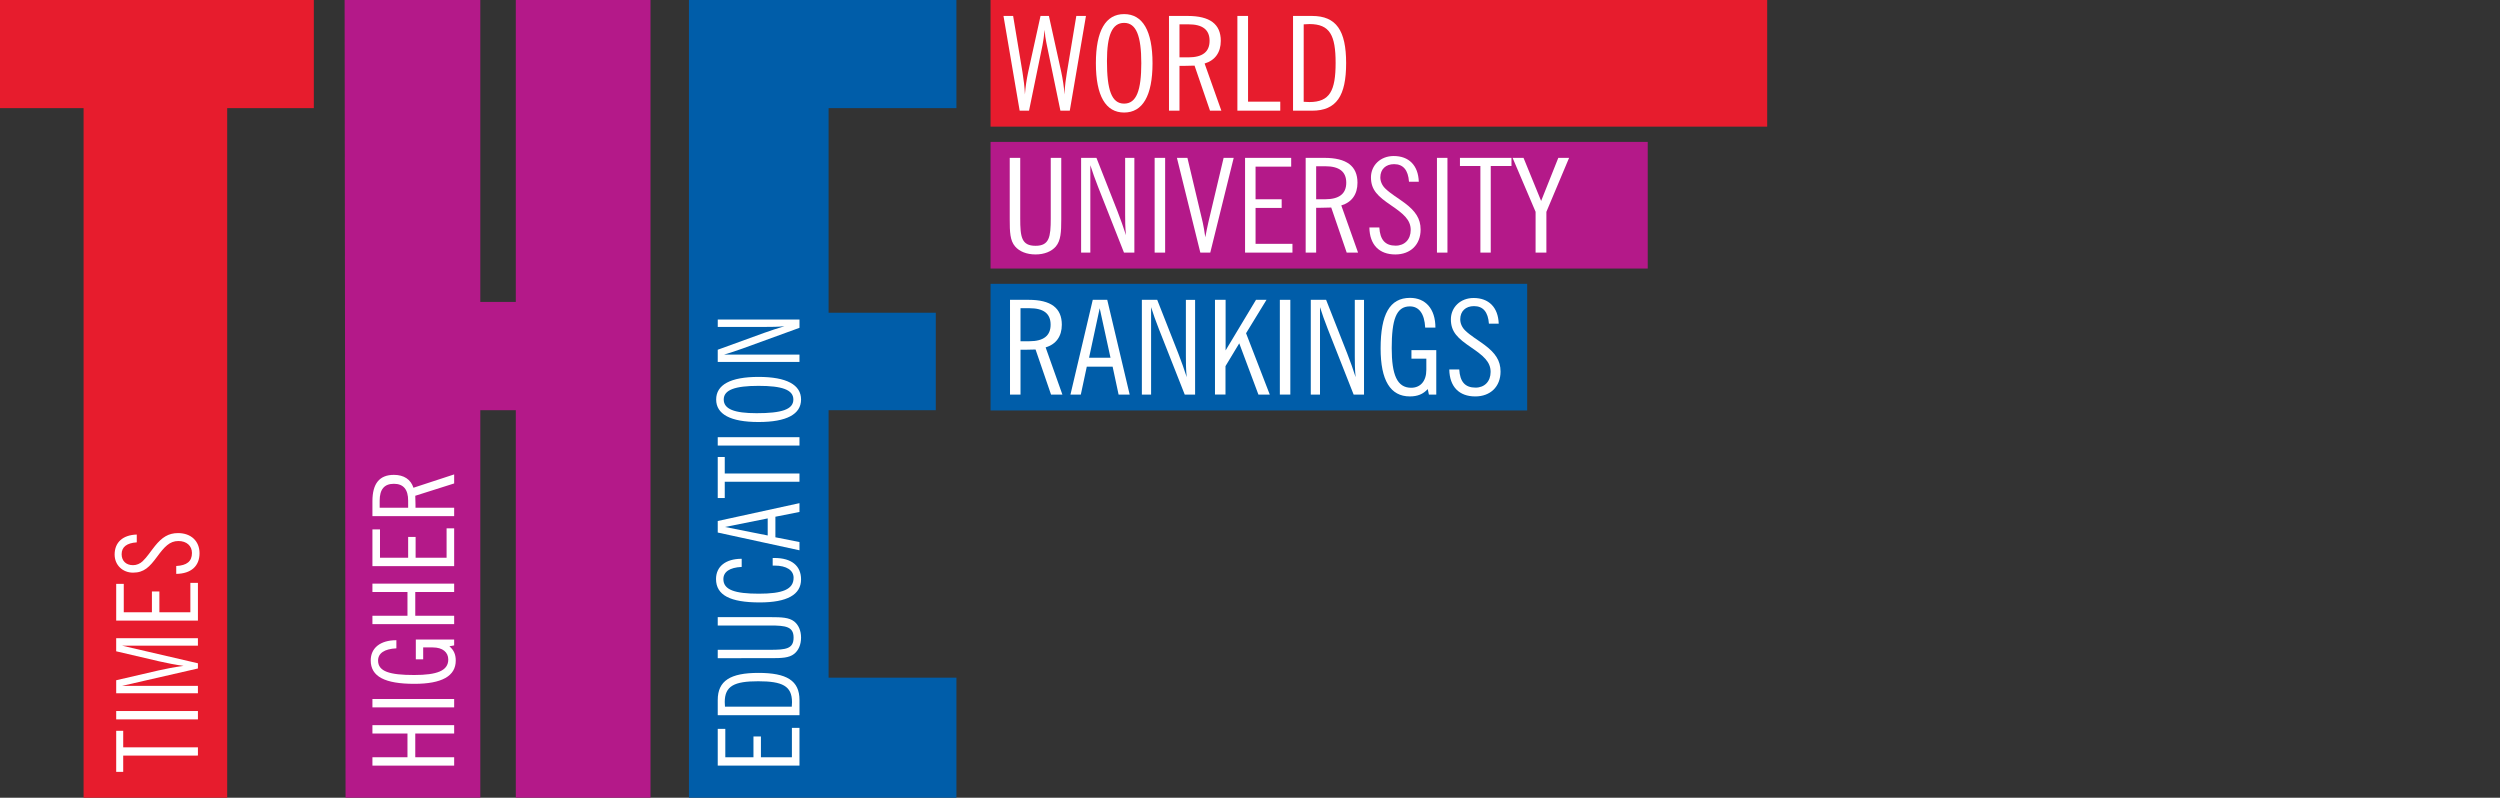 <?xml version="1.0" encoding="utf-8"?>
<!-- Generator: Adobe Illustrator 16.0.4, SVG Export Plug-In . SVG Version: 6.00 Build 0)  -->
<!DOCTYPE svg PUBLIC "-//W3C//DTD SVG 1.1//EN" "http://www.w3.org/Graphics/SVG/1.1/DTD/svg11.dtd">
<svg version="1.1" id="Layer_1" xmlns="http://www.w3.org/2000/svg" xmlns:xlink="http://www.w3.org/1999/xlink" x="0px" y="0px"
	 width="313.391px" height="100px" viewBox="0 0 313.391 100" enable-background="new 0 0 313.391 100" xml:space="preserve">
<rect x="0" y="0" width="313.391" height="100" fill="#333333" stroke="none"/>
<g id="THE">
	<rect x="124.172" fill="#E71C2D" width="97.357" height="15.874"/>
	<rect x="124.172" y="17.79" fill="#B41989" width="82.382" height="15.873"/>
	<rect x="124.172" y="35.579" fill="#005DA9" width="67.268" height="15.874"/>
	<g>
		<path fill="#FFFFFF" d="M127.821,13.876l-2.028-11.877h1.21l1.174,7.063c0.143,0.905,0.267,1.824,0.303,2.778
			c0.071-0.954,0.214-1.89,0.409-2.811l1.548-7.031h1.05l1.55,7.031c0.195,0.921,0.338,1.857,0.408,2.811
			c0.035-1.101,0.179-2.021,0.303-2.778l1.175-7.063h1.21l-2.029,11.877h-1.174l-1.763-8.527c-0.106-0.475-0.178-1.018-0.213-1.61
			c-0.089,0.855-0.179,1.496-0.269,1.923l-1.689,8.214H127.821z"/>
		<path fill="#FFFFFF" d="M137.376,7.929c0-4.091,1.229-6.162,3.54-6.162c2.313,0,3.56,2.071,3.56,6.162
			c0,4.091-1.246,6.178-3.56,6.178C138.604,14.106,137.376,12.02,137.376,7.929z M138.764,7.651c0,3.596,0.568,5.338,2.152,5.338
			c1.549,0,2.152-1.659,2.152-5.061c0-3.4-0.623-5.06-2.152-5.06C139.404,2.869,138.764,4.43,138.764,7.651z"/>
		<path fill="#FFFFFF" d="M146.539,1.999h2.349c2.776,0,4.146,1.018,4.146,3.122c0,1.445-0.713,2.447-2.028,2.842l2.099,5.914
			h-1.423l-1.938-5.651c-0.445,0.017-0.907,0.033-1.371,0.033c-0.179,0-0.337,0-0.517,0v5.618h-1.315L146.539,1.999L146.539,1.999z
			 M148.977,7.19c1.761,0,2.652-0.69,2.652-2.07c0-1.396-0.872-2.07-2.652-2.07h-1.121v4.14H148.977z"/>
		<path fill="#FFFFFF" d="M155.115,1.999h1.336v10.744h4.039v1.134h-5.375V1.999z"/>
		<path fill="#FFFFFF" d="M162.09,1.999h2.385c3.044,0,4.271,1.839,4.271,5.915c0,4.106-1.21,5.962-4.271,5.962h-2.385V1.999z
			 M163.425,12.76c0.25,0.016,0.499,0.033,0.712,0.033c2.562,0,3.291-1.414,3.291-4.913c0-3.465-0.729-4.863-3.272-4.863
			c-0.23,0-0.479,0.016-0.729,0.034L163.425,12.76L163.425,12.76z"/>
	</g>
	<g>
		<path fill="#FFFFFF" d="M126.576,19.789h1.316v7.606c0,2.316,0.16,3.417,1.922,3.417c1.727,0,1.904-1.117,1.904-3.417v-7.606
			h1.317v7.721c0,1.56-0.055,2.645-0.677,3.384c-0.534,0.625-1.441,1.002-2.545,1.002c-1.121,0-2.029-0.377-2.562-1.002
			c-0.642-0.74-0.675-1.824-0.675-3.384L126.576,19.789L126.576,19.789z"/>
		<path fill="#FFFFFF" d="M136.681,20.708v10.958h-1.157V19.789h1.923l2.651,6.735c0.375,0.97,0.73,1.956,1.05,2.958
			c-0.105-1.02-0.105-1.889-0.105-2.596V19.79h1.157v11.877h-1.301l-3.238-8.214C137.27,22.467,136.949,21.545,136.681,20.708z"/>
		<path fill="#FFFFFF" d="M144.741,19.789h1.316v11.877h-1.316V19.789z"/>
		<path fill="#FFFFFF" d="M147.534,19.789h1.316l1.922,8.099c0.107,0.427,0.195,1.052,0.32,1.857
			c0.107-0.576,0.231-1.216,0.391-1.905l1.905-8.05h1.264l-2.937,11.877h-1.245L147.534,19.789z"/>
		<path fill="#FFFFFF" d="M156.076,19.789h5.782v1.1h-4.466v4.091h3.273v1.085h-3.273v4.501h4.625v1.1h-5.941V19.789z"/>
		<path fill="#FFFFFF" d="M163.674,19.789h2.348c2.776,0,4.147,1.018,4.147,3.121c0,1.446-0.712,2.448-2.029,2.842l2.101,5.914
			h-1.424l-1.938-5.652c-0.446,0.018-0.908,0.033-1.371,0.033c-0.179,0-0.338,0-0.52,0v5.619h-1.313L163.674,19.789L163.674,19.789z
			 M166.11,24.979c1.764,0,2.652-0.69,2.652-2.07c0-1.397-0.872-2.07-2.652-2.07h-1.122v4.14H166.11z"/>
		<path fill="#FFFFFF" d="M172.907,28.511c0.091,1.544,0.729,2.284,2.047,2.284c1.121,0,1.887-0.772,1.887-1.972
			c0-1.281-0.926-2.037-2.491-3.104c-1.584-1.084-2.492-1.873-2.492-3.483c0-1.512,1.192-2.678,2.85-2.678
			c1.901,0,3.076,1.166,3.147,3.221h-1.228c-0.106-1.461-0.729-2.202-1.868-2.202c-1.05,0-1.726,0.641-1.726,1.659
			c0,0.51,0.229,1.019,0.621,1.397c0.678,0.657,1.565,1.167,2.404,1.791c1.368,1.018,2.026,1.972,2.026,3.352
			c0,1.905-1.281,3.121-3.168,3.121c-2.027,0-3.222-1.216-3.255-3.385L172.907,28.511L172.907,28.511z"/>
		<path fill="#FFFFFF" d="M180.132,19.789h1.315v11.877h-1.315V19.789z"/>
		<path fill="#FFFFFF" d="M185.577,20.806h-2.563v-1.018h6.46v1.018h-2.599v10.859h-1.298V20.806z"/>
		<path fill="#FFFFFF" d="M192.497,26.556l-2.883-6.768h1.37l2.207,5.404l2.152-5.404h1.353l-2.847,6.768v5.109h-1.354
			L192.497,26.556L192.497,26.556z"/>
	</g>
	<g>
		<path fill="#FFFFFF" d="M126.61,37.585h2.35c2.775,0,4.146,1.02,4.146,3.122c0,1.446-0.712,2.448-2.029,2.842l2.101,5.914h-1.423
			l-1.94-5.65c-0.445,0.016-0.908,0.032-1.371,0.032c-0.177,0-0.337,0-0.516,0v5.619h-1.317V37.585z M129.049,42.776
			c1.762,0,2.652-0.69,2.652-2.07c0-1.396-0.872-2.07-2.652-2.07h-1.122v4.14H129.049z"/>
		<path fill="#FFFFFF" d="M136.984,37.585h1.815l2.812,11.877h-1.389l-0.748-3.499h-3.238l-0.748,3.499h-1.299L136.984,37.585z
			 M139.209,44.847l-1.354-6.21l-1.335,6.21H139.209z"/>
		<path fill="#FFFFFF" d="M144.297,38.506v10.957h-1.157V37.585h1.923l2.65,6.737c0.374,0.968,0.729,1.954,1.05,2.957
			c-0.105-1.02-0.105-1.889-0.105-2.596v-7.097h1.155v11.877h-1.299l-3.238-8.214C144.885,40.262,144.562,39.343,144.297,38.506z"/>
		<path fill="#FFFFFF" d="M152.303,37.585h1.335v6.341l3.809-6.341h1.316l-2.562,4.188l2.973,7.689h-1.424l-2.402-6.424
			l-1.725,2.859v3.564h-1.318V37.585H152.303z"/>
		<path fill="#FFFFFF" d="M160.437,37.585h1.314v11.877h-1.314V37.585z"/>
		<path fill="#FFFFFF" d="M165.471,38.506v10.957h-1.156V37.585h1.921l2.651,6.737c0.375,0.968,0.73,1.954,1.051,2.957
			c-0.106-1.02-0.106-1.889-0.106-2.596v-7.097h1.156v11.877h-1.3l-3.238-8.214C166.058,40.262,165.736,39.343,165.471,38.506z"/>
		<path fill="#FFFFFF" d="M178.977,48.773c-0.588,0.64-1.281,0.92-2.243,0.92c-2.438,0-3.665-2.004-3.665-6.013
			c0-4.271,1.139-6.34,3.686-6.34c1.938,0,3.184,1.363,3.184,3.729h-1.281c-0.088-1.757-0.781-2.662-1.922-2.662
			c-1.726,0-2.275,1.692-2.275,5.241c0,3.335,0.675,4.961,2.438,4.961c1.14,0,1.902-0.805,1.902-2.25v-1.397h-1.867v-1.067h3.113
			v5.568h-0.924L178.977,48.773z"/>
		<path fill="#FFFFFF" d="M182.926,46.309c0.088,1.543,0.729,2.283,2.046,2.283c1.122,0,1.886-0.772,1.886-1.971
			c0-1.281-0.924-2.037-2.49-3.104c-1.583-1.084-2.491-1.873-2.491-3.483c0-1.511,1.191-2.678,2.849-2.678
			c1.902,0,3.078,1.167,3.149,3.221h-1.229c-0.106-1.463-0.729-2.203-1.87-2.203c-1.05,0-1.725,0.641-1.725,1.66
			c0,0.509,0.229,1.018,0.621,1.396c0.678,0.658,1.566,1.167,2.404,1.792c1.368,1.019,2.028,1.972,2.028,3.351
			c0,1.905-1.283,3.122-3.168,3.122c-2.028,0-3.223-1.217-3.258-3.384h1.247V46.309z"/>
	</g>
	<g>
		<path fill="#E71C2D" d="M28.48,100H10.477V13.559H0V0h39.342v13.559H28.48V100z"/>
	</g>
	<g>
		<path fill="#B41989" d="M60.209,51.418V100H43.318L43.199,0h17.01v37.85h4.449V0h16.887v100H64.658V51.418H60.209z"/>
	</g>
	<g>
		<path fill="#005DA9" d="M119.893,13.559h-16.024v25.645h13.438v12.215h-13.438v33.535h16.024V100h-33.53V0h33.529L119.893,13.559
			L119.893,13.559z"/>
	</g>
	<g>
		<path fill="#FFFFFF" d="M15.445,94.717v2.041h-0.879v-5.145h0.879v2.068h9.367v1.034L15.445,94.717L15.445,94.717z"/>
		<path fill="#FFFFFF" d="M14.566,90.18v-1.049h10.246v1.049H14.566z"/>
		<path fill="#FFFFFF" d="M14.566,86.902v-1.629l5.328-1.234c0.922-0.211,1.957-0.41,3.119-0.566
			c-1.021-0.141-2.055-0.34-3.104-0.58l-5.345-1.248v-1.643h10.246v0.934h-9.522l9.522,2.211v0.652l-9.522,2.182h9.522v0.922H14.566
			L14.566,86.902z"/>
		<path fill="#FFFFFF" d="M14.566,77.799v-4.605h0.949v3.558h3.529v-2.606h0.936v2.606h3.883v-3.685h0.949v4.732H14.566z"/>
		<path fill="#FFFFFF" d="M22.092,70.951c1.332-0.07,1.971-0.58,1.971-1.629c0-0.893-0.666-1.502-1.701-1.502
			c-1.104,0-1.758,0.736-2.678,1.982c-0.936,1.262-1.617,1.983-3.006,1.983c-1.303,0-2.309-0.949-2.309-2.269
			c0-1.516,1.006-2.451,2.776-2.508v0.979c-1.262,0.084-1.897,0.58-1.897,1.488c0,0.836,0.553,1.373,1.43,1.373
			c0.439,0,0.879-0.184,1.205-0.496c0.566-0.537,1.006-1.246,1.545-1.912c0.879-1.092,1.701-1.614,2.891-1.614
			c1.646,0,2.693,1.021,2.693,2.521c0,1.615-1.049,2.566-2.92,2.594V70.951z"/>
	</g>
	<g>
		<path fill="#FFFFFF" d="M46.686,95.975v-1.049h4.394v-2.975h-4.394v-1.049h10.246v1.049h-4.875v2.975h4.875v1.049H46.686z"/>
		<path fill="#FFFFFF" d="M46.686,88.674v-1.049h10.246v1.049H46.686z"/>
		<path fill="#FFFFFF" d="M56.336,81.02c0.553,0.467,0.795,1.021,0.795,1.785c0,1.941-1.73,2.918-5.188,2.918
			c-3.684,0-5.471-0.906-5.471-2.934c0-1.543,1.178-2.535,3.217-2.535v1.02c-1.516,0.07-2.295,0.623-2.295,1.531
			c0,1.375,1.459,1.812,4.521,1.812c2.875,0,4.278-0.537,4.278-1.941c0-0.906-0.694-1.516-1.94-1.516h-1.205v1.488h-0.922v-2.48
			h4.805v0.736L56.336,81.02z"/>
		<path fill="#FFFFFF" d="M46.686,78.238v-1.049h4.394v-2.978h-4.394v-1.049h10.246v1.049h-4.875v2.978h4.875v1.049H46.686z"/>
		<path fill="#FFFFFF" d="M46.686,70.965v-4.605h0.949v3.558h3.529v-2.606H52.1v2.606h3.883v-3.685h0.949v4.732H46.686z"/>
		<path fill="#FFFFFF" d="M46.686,64.699v-1.871c0-2.211,0.879-3.301,2.693-3.301c1.246,0,2.111,0.566,2.451,1.615l5.102-1.672
			v1.133l-4.875,1.545c0.014,0.354,0.029,0.723,0.029,1.092c0,0.141,0,0.268,0,0.41h4.846v1.049H46.686z M51.164,62.758
			c0-1.402-0.597-2.111-1.785-2.111c-1.205,0-1.785,0.693-1.785,2.111v0.893h3.57V62.758z"/>
	</g>
	<g>
		<path fill="#FFFFFF" d="M89.973,95.975V91.37h0.949v3.558h3.529V92.32h0.936v2.607h3.883v-3.685h0.949v4.731H89.973z"/>
		<path fill="#FFFFFF" d="M89.973,89.652v-1.9c0-2.422,1.588-3.4,5.103-3.4c3.543,0,5.145,0.963,5.145,3.4v1.9H89.973z
			 M99.256,88.588c0.014-0.197,0.027-0.396,0.027-0.566c0-2.041-1.22-2.621-4.236-2.621c-2.99,0-4.195,0.58-4.195,2.607
			c0,0.184,0.015,0.383,0.029,0.58H99.256z"/>
		<path fill="#FFFFFF" d="M89.973,82.506v-1.049h6.562c1.998,0,2.946-0.127,2.946-1.529c0-1.375-0.965-1.518-2.946-1.518h-6.562
			v-1.047h6.66c1.348,0,2.283,0.041,2.92,0.537c0.539,0.426,0.865,1.147,0.865,2.027c0,0.893-0.326,1.614-0.865,2.041
			c-0.637,0.51-1.572,0.536-2.92,0.536L89.973,82.506L89.973,82.506z"/>
		<path fill="#FFFFFF" d="M97.088,69.947c2.152,0,3.33,0.992,3.33,2.68c0,1.912-1.73,2.891-5.188,2.891
			c-3.684,0-5.471-0.906-5.471-2.934c0-1.545,1.178-2.537,3.217-2.537v1.021c-1.516,0.07-2.295,0.623-2.295,1.529
			c0,1.348,1.445,1.827,4.449,1.827c2.947,0,4.352-0.522,4.352-1.997c0-0.921-0.852-1.529-2.41-1.529c-0.069,0-0.141,0-0.211,0
			v-0.951C96.932,69.947,97.016,69.947,97.088,69.947z"/>
		<path fill="#FFFFFF" d="M89.973,66.756v-1.445l10.246-2.238v1.105l-3.018,0.596v2.578l3.018,0.596v1.035L89.973,66.756z
			 M96.236,64.986l-5.354,1.076l5.354,1.062V64.986z"/>
		<path fill="#FFFFFF" d="M90.852,60.391v2.041h-0.879v-5.145h0.879v2.07h9.367v1.033H90.852L90.852,60.391z"/>
		<path fill="#FFFFFF" d="M89.973,55.854v-1.049h10.246v1.049H89.973z"/>
		<path fill="#FFFFFF" d="M95.09,52.902c-3.529,0-5.314-0.978-5.314-2.82c0-1.842,1.785-2.834,5.314-2.834
			c3.527,0,5.328,0.992,5.328,2.834C100.418,51.926,98.617,52.902,95.09,52.902z M94.848,51.797c3.104,0,4.605-0.453,4.605-1.715
			c0-1.232-1.433-1.713-4.363-1.713c-2.935,0-4.365,0.496-4.365,1.713C90.725,51.287,92.07,51.797,94.848,51.797z"/>
		<path fill="#FFFFFF" d="M90.768,44.451h9.451v0.922H89.973v-1.531l5.812-2.111c0.836-0.297,1.688-0.58,2.551-0.836
			c-0.879,0.084-1.629,0.084-2.238,0.084h-6.123v-0.92h10.246v1.035l-7.086,2.578C92.283,43.984,91.49,44.238,90.768,44.451z"/>
	</g>
</g>
</svg>
